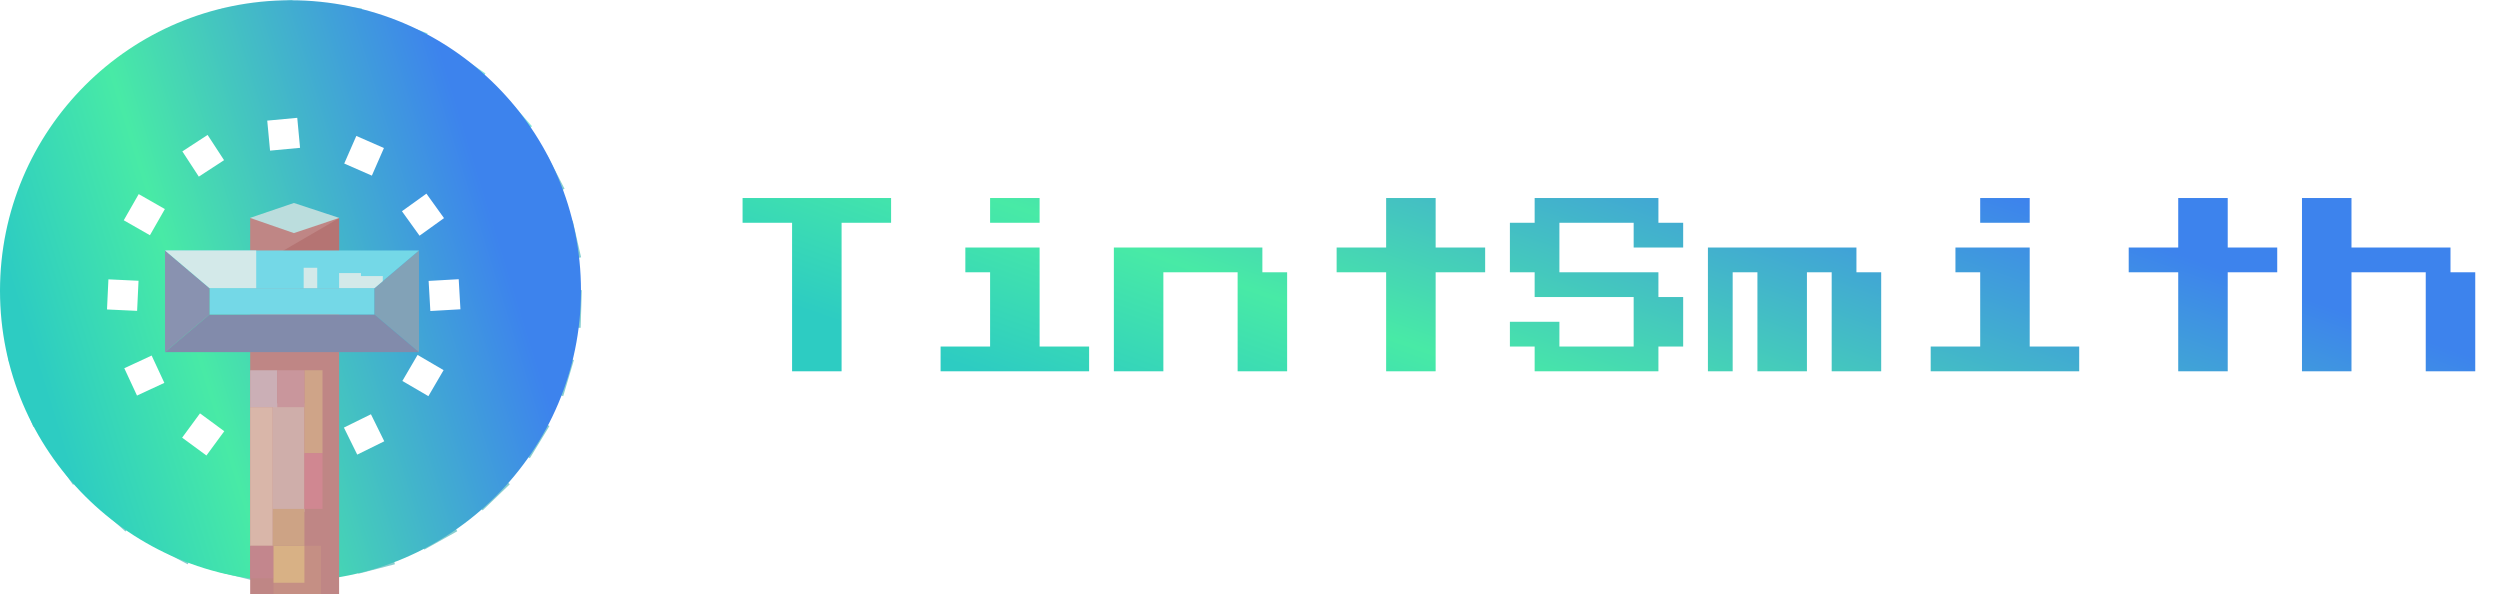 <svg width="202" height="48" viewBox="0 0 202 48" fill="none" xmlns="http://www.w3.org/2000/svg">
<rect width="202" height="48" fill="white"/>
<g clip-path="url(#clip0_41_130)">
<path d="M23.957 3.025L20.931 3.365L20.592 0.339L23.617 0L23.957 3.025Z" fill="#86E8DA"/>
<path d="M28.874 3.706L25.852 3.335L26.223 0.313L29.245 0.684L28.874 3.706Z" fill="#86E8DA"/>
<path d="M33.48 5.55L30.631 4.479L31.701 1.629L34.551 2.7L33.48 5.55Z" fill="#86E8DA"/>
<path d="M37.505 8.446L34.993 6.726L36.713 4.214L39.225 5.934L37.505 8.446Z" fill="#86E8DA"/>
<path d="M40.711 12.221L38.691 9.944L40.968 7.923L42.988 10.201L40.711 12.221Z" fill="#86E8DA"/>
<path d="M42.913 16.65L41.515 13.945L44.219 12.547L45.617 15.252L42.913 16.65Z" fill="#86CECF"/>
<path d="M43.986 21.469L43.307 18.501L46.275 17.823L46.953 20.79L43.986 21.469Z" fill="#86CECF"/>
<path d="M43.873 26.396L43.966 23.353L47.009 23.446L46.916 26.489L43.873 26.396Z" fill="#86CECF"/>
<path d="M42.589 31.144L43.454 28.225L46.373 29.09L45.508 32.009L42.589 31.144Z" fill="#86CECF"/>
<path d="M40.213 35.441L41.795 32.841L44.396 34.423L42.814 37.024L40.213 35.441Z" fill="#86CECF"/>
<path d="M36.887 39.045L39.081 36.934L41.192 39.129L38.997 41.239L36.887 39.045Z" fill="#86CECF"/>
<path d="M32.804 41.751L35.463 40.268L36.946 42.927L34.287 44.41L32.804 41.751Z" fill="#86CECF"/>
<path d="M28.197 43.409L31.144 42.645L31.909 45.592L28.962 46.356L28.197 43.409Z" fill="#86CECF"/>
<path d="M23.329 43.926L26.373 43.919L26.379 46.964L23.335 46.97L23.329 43.926Z" fill="#86CECF"/>
<path d="M18.474 43.27L21.427 44.012L20.685 46.965L17.733 46.223L18.474 43.27Z" fill="#86CECF"/>
<path d="M13.911 41.478L16.597 42.912L15.164 45.597L12.478 44.164L13.911 41.478Z" fill="#86CECF"/>
<path d="M9.902 38.648L12.169 40.679L10.137 42.947L7.87 40.915L9.902 38.648Z" fill="#86CECF"/>
<path d="M6.679 34.938L8.406 37.445L5.899 39.172L4.172 36.665L6.679 34.938Z" fill="#86CECF"/>
<path d="M4.431 30.559L5.532 33.398L2.693 34.498L1.593 31.66L4.431 30.559Z" fill="#86CECF"/>
<path d="M3.295 25.763L3.716 28.778L0.701 29.2L0.28 26.185L3.295 25.763Z" fill="#86CECF"/>
<path d="M3.34 20.827L3.066 23.859L0.034 23.586L0.308 20.554L3.34 20.827Z" fill="#86CECF"/>
<path d="M4.569 16.039L3.619 18.931L0.726 17.981L1.677 15.089L4.569 16.039Z" fill="#86CECF"/>
<path d="M6.914 11.681L5.338 14.285L2.733 12.709L4.31 10.105L6.914 11.681Z" fill="#86E8DA"/>
<path d="M10.241 8.01L8.12 10.193L5.936 8.071L8.058 5.888L10.241 8.01Z" fill="#86E8DA"/>
<path d="M14.357 5.244L11.798 6.892L10.15 4.332L12.709 2.684L14.357 5.244Z" fill="#86E8DA"/>
<path d="M19.021 3.549L16.154 4.572L15.13 1.705L17.997 0.681L19.021 3.549Z" fill="#86E8DA"/>
<path d="M44.143 23.615C44.143 34.964 34.943 44.164 23.594 44.164C12.245 44.164 3.044 34.964 3.044 23.615C3.044 12.266 12.245 3.066 23.594 3.066C34.943 3.066 44.143 12.266 44.143 23.615Z" fill="#86CECF"/>
<path d="M11.105 11.349C10.258 12.211 9.5 13.161 8.844 14.187C7.217 16.734 6.276 19.658 6.114 22.676L11.281 22.954C11.516 18.509 14.105 14.689 17.823 12.716L15.402 8.145C13.9 8.94 12.527 9.947 11.324 11.13C11.251 11.202 11.177 11.275 11.105 11.349Z" fill="#86E8DA"/>
<path fill-rule="evenodd" clip-rule="evenodd" d="M27.618 6.62C27.718 6.644 27.819 6.669 27.919 6.695C29.532 7.112 31.084 7.759 32.526 8.622C32.543 8.632 32.56 8.643 32.578 8.653L32.576 8.656C35.139 10.214 37.259 12.404 38.732 15.018C39.33 16.078 39.813 17.194 40.177 18.346C40.208 18.444 40.238 18.543 40.267 18.642C40.741 20.24 40.985 21.904 40.988 23.584C40.988 23.604 40.988 23.624 40.988 23.645L35.815 23.636C35.819 19.433 33.668 15.361 29.866 13.065C29.86 13.061 29.854 13.057 29.847 13.054L29.85 13.049C26.258 10.912 21.686 10.672 17.78 12.738C17.774 12.741 17.768 12.745 17.761 12.748L15.338 8.175C15.356 8.166 15.374 8.156 15.392 8.147C18.048 6.751 21.02 6.061 24.021 6.144C25.238 6.177 26.443 6.338 27.618 6.62Z" fill="#86CECF"/>
<path d="M16.375 4.393C16.26 4.436 16.145 4.481 16.03 4.526C14.691 5.057 13.405 5.728 12.194 6.53C11.518 6.978 10.87 7.463 10.254 7.983C8.15 9.781 6.413 11.995 5.172 14.499L10.616 17.268C10.62 17.261 10.624 17.253 10.628 17.246C13.022 12.55 17.648 9.648 22.62 9.269L22.62 9.275C22.628 9.275 22.637 9.274 22.645 9.273C27.931 8.905 32.824 11.404 35.704 15.507L40.6 12.077C36.908 6.646 30.682 3.075 23.622 3.066C23.17 3.066 22.718 3.082 22.266 3.112L22.265 3.108C22.264 3.108 22.262 3.108 22.261 3.108C22.238 3.11 22.216 3.111 22.193 3.113C20.195 3.26 18.236 3.693 16.375 4.393Z" fill="#86E8DA"/>
<path d="M46.944 23.493C46.944 36.456 36.435 46.965 23.472 46.965C10.509 46.965 0 36.456 0 23.493C0 10.53 10.509 0.021 23.472 0.021C36.435 0.021 46.944 10.53 46.944 23.493Z" fill="url(#paint0_linear_41_130)" style="mix-blend-mode:hue"/>
<path d="M24.244 11.945L21.82 12.171L21.593 9.746L24.018 9.52L24.244 11.945Z" fill="white"/>
<path d="M30.046 14.191L27.814 13.214L28.791 10.983L31.022 11.96L30.046 14.191Z" fill="white"/>
<path d="M33.898 19.045L32.477 17.067L34.455 15.646L35.876 17.624L33.898 19.045Z" fill="white"/>
<path d="M34.772 25.13L34.633 22.698L37.064 22.56L37.203 24.991L34.772 25.13Z" fill="white"/>
<path d="M32.511 30.782L33.739 28.679L35.842 29.907L34.614 32.01L32.511 30.782Z" fill="white"/>
<path d="M27.788 34.549L29.972 33.472L31.049 35.656L28.865 36.733L27.788 34.549Z" fill="white"/>
<path d="M21.833 35.507L24.256 35.758L24.004 38.181L21.582 37.93L21.833 35.507Z" fill="white"/>
<path d="M16.159 33.4L18.121 34.842L16.679 36.805L14.717 35.363L16.159 33.4Z" fill="white"/>
<path d="M12.252 28.727L13.279 30.935L11.07 31.962L10.043 29.754L12.252 28.727Z" fill="white"/>
<path d="M11.193 22.686L11.079 25.118L8.646 25.004L8.76 22.571L11.193 22.686Z" fill="white"/>
<path d="M13.322 16.893L12.114 19.007L9.999 17.798L11.208 15.684L13.322 16.893Z" fill="white"/>
<path d="M18.104 12.942L16.064 14.272L14.734 12.232L16.774 10.902L18.104 12.942Z" fill="white"/>
<path d="M20.214 17.618H27.399V48H20.214V17.618Z" fill="#BF8685"/>
<path d="M27.399 17.627V21.643L24.308 23.442L22.562 20.442L27.399 17.627Z" fill="#B57473"/>
<path d="M20.214 32.9H22.041V44.103H20.214V32.9Z" fill="#D9B6A9"/>
<path d="M22.041 32.596H24.598V41.363H22.041V32.596Z" fill="#CFAEAA"/>
<path d="M22.102 44.103H25.938V48H22.102V44.103Z" fill="#C58F84"/>
<path d="M20.214 44.103H22.102V46.721H20.214V44.103Z" fill="#C3868D"/>
<path d="M22.102 44.103H24.598V47.087H22.102V44.103Z" fill="#D8B185"/>
<path d="M22.041 41.12H24.598V44.103H22.041V41.12Z" fill="#CDA385"/>
<path d="M24.598 29.917H26.059V36.614H24.598V29.917Z" fill="#CFA488"/>
<path d="M20.214 29.917H22.406V32.9H20.214V29.917Z" fill="#CBAFB6"/>
<path d="M22.406 29.917H24.598V32.9H22.406V29.917Z" fill="#C9969C"/>
<path d="M24.598 36.614H26.059V41.12H24.598V36.614Z" fill="#D08791"/>
<path d="M23.746 16.4L27.41 17.606L23.746 18.835L20.203 17.606L23.746 16.4Z" fill="#BBDDDD"/>
<path d="M33.853 28.455H13.334L16.927 25.411H30.261L33.853 28.455Z" fill="#828BAB"/>
<path fill-rule="evenodd" clip-rule="evenodd" d="M16.927 23.28H30.261V25.411H16.927V23.28Z" fill="#74D8E7"/>
<path d="M33.853 20.236V28.455L30.261 25.411V23.28L33.853 20.236Z" fill="#82A2B7"/>
<path d="M13.334 28.455V20.236L16.927 23.28V25.411L13.334 28.455Z" fill="#8992B0"/>
<path d="M13.334 20.236H33.853L30.261 23.28H16.927L13.334 20.236Z" fill="#74D8E7"/>
<path d="M25.633 23.28H24.537V21.636H25.633V23.28Z" fill="#D3E9E9"/>
<path d="M30.93 22.712L30.261 23.28H27.399V22.062H29.165V22.306H30.93V22.712Z" fill="#D3E9E9"/>
<path d="M20.701 20.236V23.28H16.927L13.334 20.236H20.701Z" fill="#D3E9E9"/>
<path d="M64 30V18H60V16H72V18H68V30H64ZM80 18V16H84V18H80ZM76 30V28H80V22H78V20H84V28H88V30H76ZM90 30V20H102V22H104V30H100V22H94V30H90ZM112 30V22H108V20H112V16H116V20H120V22H116V30H112ZM124 30V28H122V26H126V28H132V24H124V22H122V18H124V16H134V18H136V20H132V18H126V22H134V24H136V28H134V30H124ZM138 30V20H150V22H152V30H148V22H146V30H142V22H140V30H138ZM160 18V16H164V18H160ZM156 30V28H160V22H158V20H164V28H168V30H156ZM176 30V22H172V20H176V16H180V20H184V22H180V30H176ZM186 30V16H190V20H198V22H200V30H196V22H190V30H186Z" fill="url(#paint1_linear_41_130)"/>
</g>
<defs>
<linearGradient id="paint0_linear_41_130" x1="48.755" y1="22.538" x2="5.001" y2="36.103" gradientUnits="userSpaceOnUse">
<stop offset="0.155" stop-color="#3D83ED"/>
<stop offset="0.72" stop-color="#48EAA6"/>
<stop offset="1" stop-color="#2DCCC2"/>
</linearGradient>
<linearGradient id="paint1_linear_41_130" x1="207.347" y1="23.513" x2="191.234" y2="69.42" gradientUnits="userSpaceOnUse">
<stop offset="0.155" stop-color="#3D83ED"/>
<stop offset="0.72" stop-color="#48EAA6"/>
<stop offset="1" stop-color="#2DCCC2"/>
</linearGradient>
<clipPath id="clip0_41_130">
<rect width="202" height="48" fill="white"/>
</clipPath>
</defs>
</svg>
